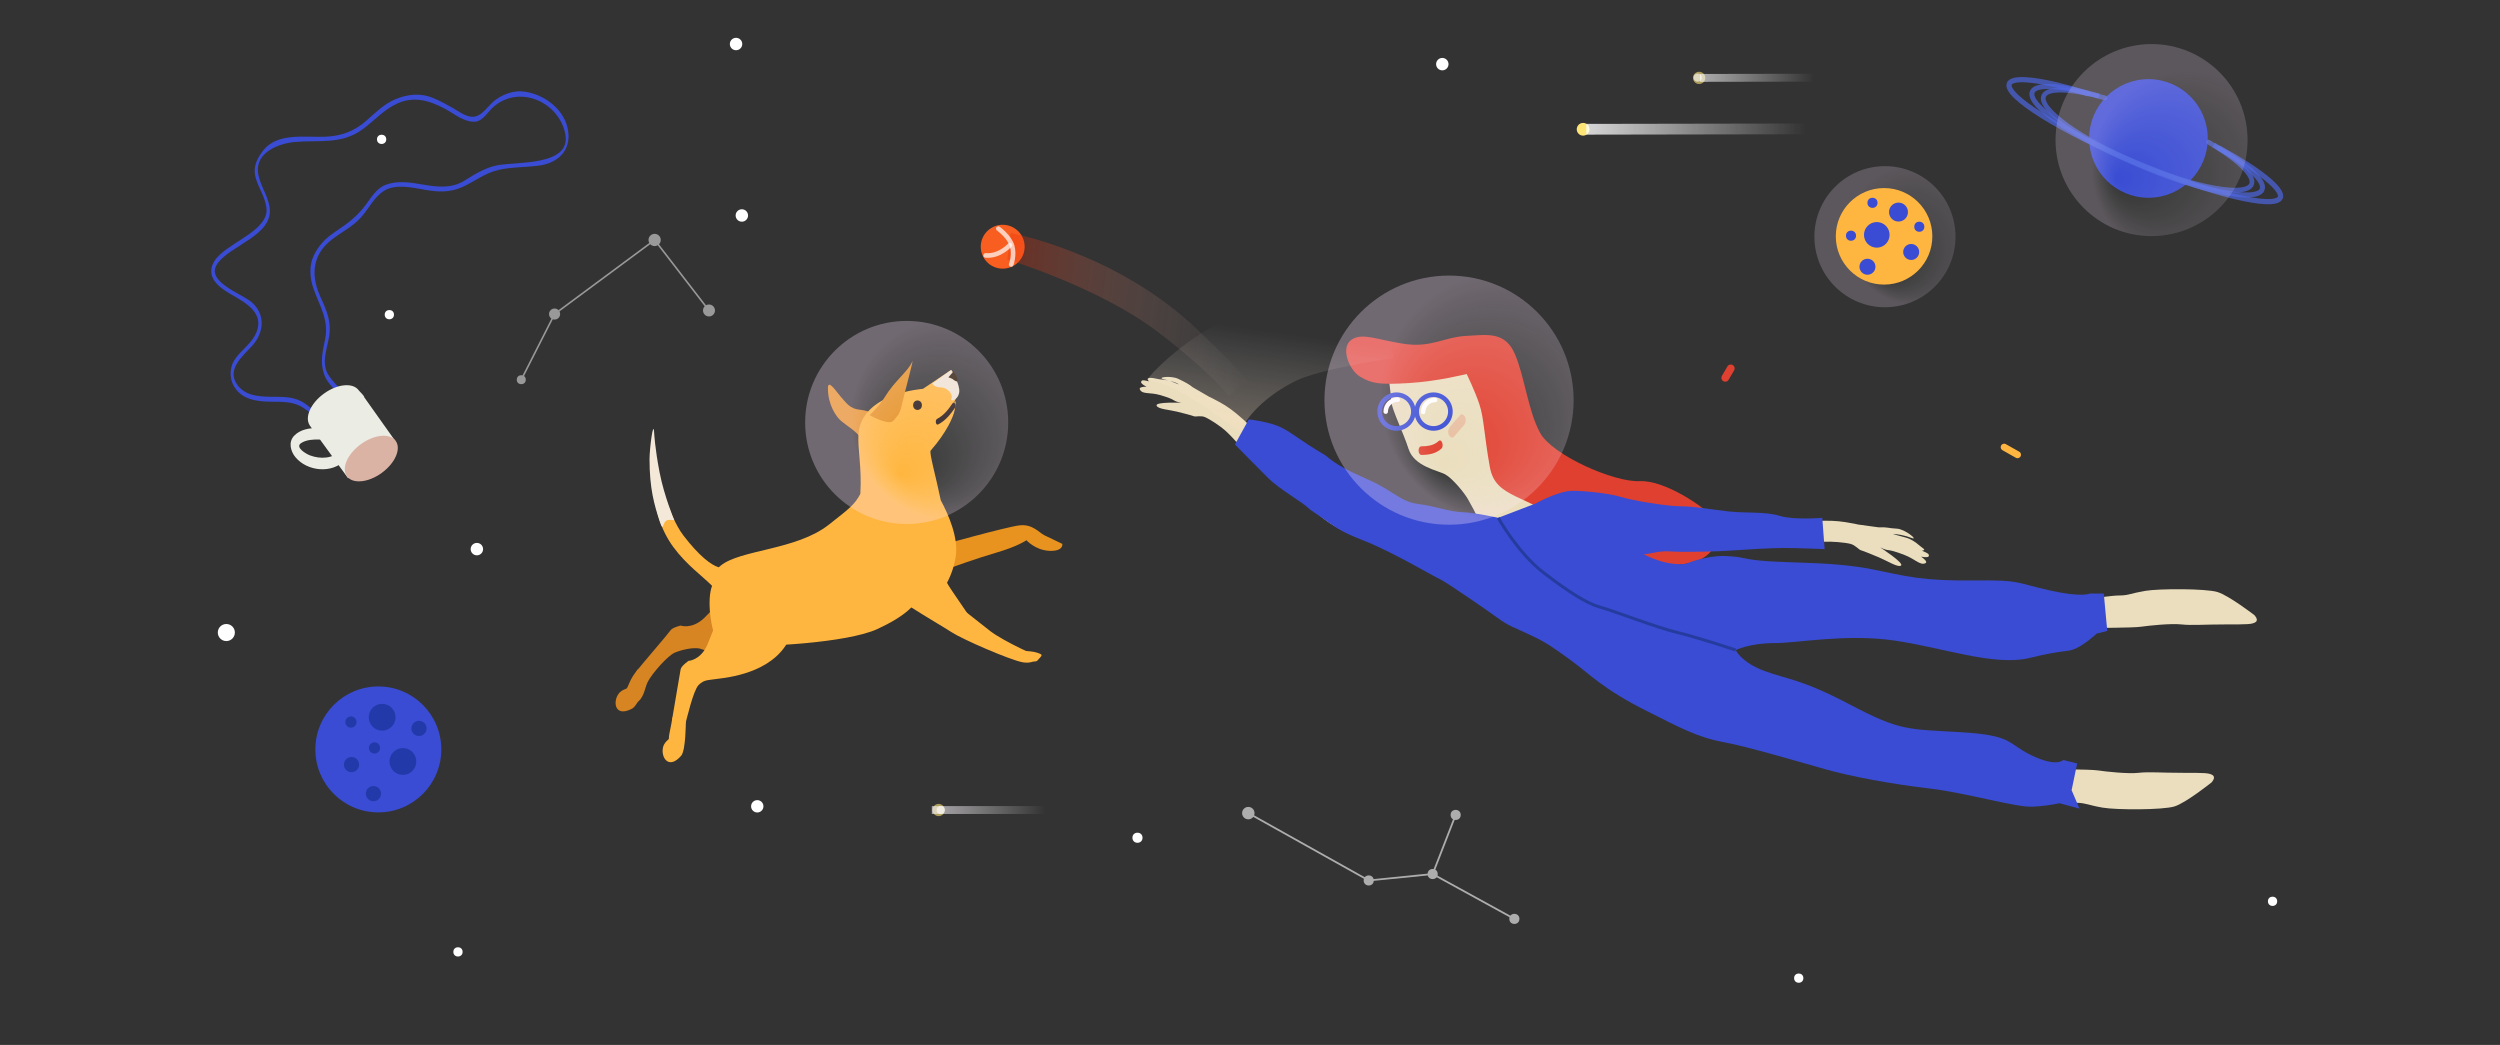 <?xml version="1.0" encoding="utf-8"?>
<!-- Generator: Adobe Illustrator 16.0.0, SVG Export Plug-In . SVG Version: 6.00 Build 0)  -->
<!DOCTYPE svg PUBLIC "-//W3C//DTD SVG 1.1//EN" "http://www.w3.org/Graphics/SVG/1.1/DTD/svg11.dtd">
<svg version="1.1" id="Layer_1" xmlns="http://www.w3.org/2000/svg" xmlns:xlink="http://www.w3.org/1999/xlink" x="0px" y="0px"
	 width="1079px" height="451px" viewBox="123.5 0 1079 451" enable-background="new 123.5 0 1079 451" xml:space="preserve">
<rect x="123.5" y="0" width="1079" height="451" fill="#333333" stroke="none"/>
<circle fill="#394CD3" cx="286.788" cy="323.448" r="27.179"/>
<circle fill="#2239AA" cx="288.428" cy="309.565" r="5.783"/>
<circle fill="#2239AA" cx="297.39" cy="328.651" r="5.783"/>
<circle fill="#2239AA" cx="275.223" cy="330.001" r="3.277"/>
<circle fill="#2239AA" cx="304.33" cy="314.385" r="3.277"/>
<circle fill="#2239AA" cx="285.125" cy="322.816" r="2.417"/>
<circle fill="#2239AA" cx="274.976" cy="311.637" r="2.417"/>
<circle fill="#2239AA" cx="284.668" cy="342.53" r="3.277"/>
<circle fill="#FFE576" cx="806.771" cy="55.797" r="2.75"/>
<linearGradient id="SVGID_1_" gradientUnits="userSpaceOnUse" x1="-461.862" y1="602.695" x2="-556.395" y2="602.695" gradientTransform="matrix(1 -0.002 0.002 1 1363.455 -547.902)">
	<stop  offset="0" style="stop-color:#FFFFFF;stop-opacity:0"/>
	<stop  offset="1" style="stop-color:#FFFFFF"/>
</linearGradient>
<polygon opacity="0.8" fill="url(#SVGID_1_)" enable-background="new    " points="808.141,53.474 902.674,53.301 902.681,57.94 
	808.15,58.115 "/>
<g>
	<g>
		<path fill="#394CD3" d="M275.532,174.094c-2.778-4.397-6.991-7.484-9.949-11.726c-4.258-6.104-0.066-13.04,0.229-19.509
			c0.265-5.724-2.01-10.203-4.269-15.321c-4.006-9.095-3.019-17.749,5.036-24.033c4.297-3.354,9.182-5.653,12.839-9.794
			c3.374-3.816,5.593-8.819,10.095-11.496c4.979-2.958,12.168-1.196,17.479-0.28c5.67,0.979,10.686,1.2,16.021-1.2
			c5.467-2.462,9.67-6.023,15.678-7.405c5.723-1.314,11.688-1.079,17.479-1.859c7.938-1.071,13.604-6.279,12.602-14.504
			c-1.158-9.514-10.146-16.229-19.086-17.448c-4.396-0.603-9.063,1.117-12.545,3.741c-3.002,2.264-5.76,7.323-9.875,7.153
			c-2.975-0.123-6.059-2.521-8.527-3.916c-2.694-1.521-5.395-2.989-8.252-4.188c-5.445-2.286-10.909-1.7-16.265,0.479
			c-4.89,1.989-8.769,5.961-12.683,9.354c-5.307,4.602-10.789,6.597-17.754,6.874c-8.521,0.341-20.495-1.894-26.619,5.837
			c-2.424,3.063-4.396,6.825-3.559,10.862c1.073,5.166,4.813,9.635,4.939,15.004c0.152,6.488-9.448,11.491-13.961,14.577
			c-3.854,2.637-9.402,5.975-9.896,11.145c-0.571,6.052,7.082,9.734,11.313,12.221c6.308,3.7,11.846,8.436,7.396,16.352
			c-2.23,3.969-6.343,6.592-8.784,10.453c-2.034,3.216-2.093,7.725-0.261,11.038c2.404,4.354,6.37,5.938,11.128,6.575
			c6.349,0.851,13.05-0.781,18.729,2.813c4.66,2.944,8.895,8.182,14.783,5.111c0.795-0.415,0.472-2.499-0.42-2.035
			c-5.955,3.104-10.229-3.16-14.993-5.734c-4.146-2.235-8.933-1.896-13.52-1.991c-5.271-0.108-10.914-0.566-14.199-5.237
			c-4.732-6.727,2.537-12.368,6.544-16.84c5.075-5.671,5.704-13.313-0.087-18.569c-4.157-3.771-20.235-8.919-15.108-16.618
			c5.478-8.227,24.817-12.369,22.606-24.883c-0.918-5.194-4.429-9.607-4.977-14.834c-0.908-8.678,9.272-12.405,15.938-12.981
			c10.661-0.921,20.146,1.238,29.354-5.568c4.939-3.654,8.851-8.194,14.498-10.884c7.355-3.502,14.155-1.471,20.918,2.133
			c3.967,2.11,8.504,6.059,13.297,5.526c2.979-0.328,5.215-4.099,7.193-5.945c10.978-10.256,28.422-2.942,31.396,11.021
			c3.086,14.484-21.832,12.043-29.924,13.903c-4.98,1.146-9.188,3.781-13.473,6.452c-5.833,3.642-12.113,2.76-18.496,1.658
			c-5.131-0.885-10.525-1.688-15.525,0.16c-3.746,1.388-6.146,5.181-8.357,8.265c-3.77,5.249-8.116,8.454-13.44,12.007
			c-4.269,2.848-7.214,5.866-9.39,10.494c-1.961,4.171-1.604,9.41-0.166,13.664c2.578,7.606,6.91,13.771,5.17,22.146
			c-1.079,5.203-2.28,10.035-0.448,15.223c1.979,5.604,8.091,9.167,11.193,14.083C275.268,176.698,276,174.835,275.532,174.094
			L275.532,174.094z"/>
	</g>
</g>
<circle opacity="0.6" fill="#FFE576" enable-background="new    " cx="856.844" cy="33.623" r="2.65"/>
<linearGradient id="SVGID_2_" gradientUnits="userSpaceOnUse" x1="-458.238" y1="580.611" x2="-507.21" y2="580.611" gradientTransform="matrix(1 -0.002 0.002 1 1363.455 -547.902)">
	<stop  offset="0" style="stop-color:#FFFFFF;stop-opacity:0"/>
	<stop  offset="1" style="stop-color:#FFFFFF"/>
</linearGradient>
<polygon opacity="0.6" fill="url(#SVGID_2_)" enable-background="new    " points="857.219,31.918 906.191,31.827 906.197,35.236 
	857.225,35.326 "/>
<circle opacity="0.6" fill="#FFFFFF" enable-background="new    " cx="856.211" cy="33.498" r="1.767"/>
<circle opacity="0.6" fill="#FFE576" enable-background="new    " cx="528.618" cy="349.609" r="2.649"/>
<linearGradient id="SVGID_3_" gradientUnits="userSpaceOnUse" x1="-788.352" y1="882.609" x2="-837.323" y2="882.609" gradientTransform="matrix(1 0 0 1 1363 -533)">
	<stop  offset="0" style="stop-color:#FFFFFF;stop-opacity:0"/>
	<stop  offset="1" style="stop-color:#FFF9FF"/>
</linearGradient>
<rect x="525.677" y="347.906" opacity="0.6" fill="url(#SVGID_3_)" enable-background="new    " width="48.971" height="3.406"/>
<circle opacity="0.6" fill="#FFFFFF" enable-background="new    " cx="529.5" cy="349.609" r="1.767"/>
<rect x="233.076" y="-269.219" display="none" fill="none" stroke="#394CD3" stroke-width="2" stroke-miterlimit="10" width="407.997" height="239.729"/>
<path fill="#E59123" d="M500.5,178.664c0,0-1.755-1.37-5.964-1.827s-5.536-2.67-8.065-5.479c-1.834-2.036-5.637-8.071-5.637-3.855
	c0,7.333,3.563,12.342,5.666,14.167c2.104,1.827,7.1,4.762,8.5,7.5c1.402,2.74,3.396,0,3.396,0L500.5,178.664z"/>
<path fill="#E8921F" d="M527.815,235.795c0,0,30.006-8.396,35.692-9.052c5.686-0.656,8.479,3.146,10.67,4.238
	c2.187,1.097,7.83,3.762,7.83,3.762s0.624,3.219-5.5,3c-6.124-0.222-9.984-4.572-9.984-4.572s-3.717,2.624-12.684,5.248
	c-8.97,2.625-19.245,6.344-19.245,6.344l-17.936-7.653L527.815,235.795z"/>
<path fill="#D68522" d="M427.375,266.78c-5.276,4.977-10.086,3.213-10.086,3.213s-3.594,0.794-4.438,2.116
	c-0.852,1.325-12.254,14.508-14.85,17.81c-2.75,3.5-2.94,5.579-4.5,8.25c-1.75,3-1.5,8.5,4.5,5.25c3.504-1.896,3.75-6.5,5-9
	c1.931-3.856,8.742-11.487,11.75-12.75c3.01-1.264,8.066-2.367,10.75-1.75c2.684,0.62,19.854,8.729,32.798,0.201
	c12.942-8.523-10.073-33.51-11.17-33.001C446.031,247.625,427.375,266.78,427.375,266.78z"/>
<path fill="#FFB640" d="M530,236.667c0,0-4.5,5.5,4.5,18.5s11,16.5,9.5,16s-30-10.5-32-10.5s-2-24-2-24H530z"/>
<path fill="#FFB640" d="M551.019,272.472l-21.296-16.758c3.271-4.799,5.415-9.938,6.276-15.549
	c1.229-7.989-3.021-17.864-6.479-24.294c-1.782-8.944-5.066-20.562-4.354-21.373c7-7.999,9.807-14.691,10.331-17.333
	c0.5-2.5,0.5-4,0.5-4l-0.821,0.771c0.702-1.268,1.211-2.688,1.321-4.271c0.5-7-2.5-10-2.5-10l-12.166,8.167
	c0,0-26.834,1.833-27.834,19.833c-0.355,6.447,1.5,13.833,0.835,25.5c-2.53,4.722-4.794,6.359-13.669,13.333
	c-14,11-38.166,10.667-46.666,17.667c-0.268,0.221-0.521,0.447-0.767,0.688c-3.375-0.965-8.566-5.021-15.233-13.688
	c-1.718-2.23-3.293-5.121-4.714-8.31c-5.594-12.538-8.786-29.69-8.786-29.69s1.167,11.833,1.167,19.333s2.5,16.167,8,23.667
	s12.333,12.333,16.667,16.667c-2.317,6.104-0.654,19.054,2.666,25.333c-0.188,0.243,4.965,0.081,7.667,0.334
	c10.667,1,47.999-1.001,60.999-7.001c5.416-2.5,11.092-5.67,14.668-9.333c6.271,4.013,14.832,9.014,17.332,10.667
	c4.659,3.087,25.346,12.048,30.668,13c5.322,0.949,7-2.334,7-2.334S557.483,277.29,551.019,272.472z"/>
<g display="none">
	<g display="inline">
		<g>
			<g>
				<g>
					<defs>
						<path id="SVGID_4_" d="M456.019,296.805l-21.296-16.758c3.271-4.799,5.415-9.938,6.276-15.549
							c1.229-7.989-3.021-17.864-6.479-24.294c-1.781-8.944-3.389-17.136-3.521-18.206c-0.5-4,8.973-17.858,9.5-20.5
							c0.5-2.5,0.5-4,0.5-4l-0.823,0.771c0.702-1.268,1.211-2.688,1.323-4.271c0.5-7-2.5-10-2.5-10l-12.168,8.167
							c0,0-26.833,1.833-27.833,19.833c-0.356,6.447,1.232,16.372,3.053,25.438c-2.531,4.72-5.18,12.09-14.053,19.063
							c-14,11-40,5-48.5,12c-0.268,0.221-0.521,0.447-0.767,0.688c-3.375-0.965-7.354-3.169-11.233-8.188
							c-8.5-11-17.5-43.5-17.5-43.5s-7.5,6-7.5,13.5s0,18,5.5,25.5s13.5,13,16,14.5c1.852,1.107,8.349,2.49,11.604,3.139
							c-2.318,6.104-1.363,14.354,1.958,20.635c-0.188,0.243-0.368,0.488-0.563,0.729c-6.5,8-14.5,13.5-15,17s-5.5,12.5-11,20
							s1.5,17,2,15.5s6-13,11.5-21.5s13.5-10.5,15-10.5s10,0.5,17-3.5c0,0,7.974-3.601,9.291-5.349
							c18.497,0.811,41.261-3.466,50.377-9.651c4.938-3.352,6.089-2.67,9.666-6.333c6.271,4.013,10.834,4.347,13.334,6
							c4.658,3.087,24.588,14.687,29.908,15.639c5.324,0.949,7.373-2.627,7.373-2.627S462.483,301.621,456.019,296.805z"/>
					</defs>
					<clipPath id="SVGID_5_">
						<use xlink:href="#SVGID_4_"  overflow="visible"/>
					</clipPath>
					<g clip-path="url(#SVGID_5_)">
						<path fill="#EBEDE4" d="M437.166,177.167c-6.668,2.667-19.334,6-22,8c-2.668,2-7.334,6-9.334,8s-4,5.333-4,5.333
							s6-4.667,8-1.333s10-8.667,14-6.667s11.334,29.333,13.334,30.667s0.666,8.001,4.666,0.667s14.668-8.667,8-20.667
							C443.166,189.167,437.166,177.167,437.166,177.167z"/>
						<path fill="#EBEDE4" d="M461.832,258.5c0,9.571-2.796,18.667-12,18.667c-9.203,0-18.668-11.096-18.668-20.667
							c0-9.57-6.867-38.5,2.334-38.5C442.702,218,461.832,248.928,461.832,258.5z"/>
						<path fill="#EBEDE4" d="M397,245c-3.832,3.333-0.334,12.167-5,17.5c-4.668,5.333-11.502,10-22.834,10
							c-11.334,0-13.334,2-19.334-1.333S340.5,266.5,338.5,264.5s10-8.666,12-8.666S397,245,397,245z"/>
						<path fill="#EBEDE4" d="M473.5,301c-7,5-13.5,5.5-12.5,10.5s3.5,8.5,7.5,7.5s4.5-2,6-4.5s3.5-7.5,3.5-7.5L473.5,301z"/>
						<path fill="#EBEDE4" d="M426.5,294c-1.5-0.5-6.5-2-11.5-1s-5,4-14,4.5s-12-7-18-8s-11.5,3-15,9.5
							c-1.44,2.68-1.42,2.809-2.209,8.151C365,312.496,377.5,321,387.5,317.5S426.5,294,426.5,294z"/>
						<path fill="#894E40" d="M317.5,269.5c-5-8-6-9-5.5-17s4-6,5.5-13.5s2-8,2-12.5s-8-17-9.5-16s-18.5,2-15.5,17.5
							s5,27.5,10.5,33.5S317.5,269.5,317.5,269.5z"/>
					</g>
				</g>
			</g>
		</g>
	</g>
</g>
<path fill="#E59123" d="M498.832,179.167c0,0,3.935-3.513,6.668-8c4.091-6.712,10-11,11.666-15c1.111-2.668-3.332,13.667-4.166,17.5
	c-1.212,5.569-1.879,5.334-3.834,7.833C507.213,184,498.832,179.167,498.832,179.167z"/>
<ellipse fill="#2D1F1E" stroke="#2D1F1E" stroke-width="0.688" stroke-miterlimit="10" cx="519.5" cy="174.886" rx="1.549" ry="1.719"/>
<g>
	<g>
		<path fill="#2D1F1E" d="M528.412,183.19c3.188-1.664,5.379-4.395,7.354-7.328c0.582-0.864-0.354-2.979-1.194-1.726
			c-1.788,2.66-3.754,5.16-6.646,6.672C526.99,181.295,527.37,183.734,528.412,183.19L528.412,183.19z"/>
	</g>
</g>
<path fill="#F95E21" d="M565.657,107.664c-0.652,5.188-5.39,8.867-10.578,8.211c-5.185-0.651-8.865-5.39-8.208-10.576
	c0.323-2.564,1.644-4.758,3.524-6.246c1.922-1.52,4.429-2.295,7.053-1.965C562.635,97.74,566.313,102.476,565.657,107.664z"/>
<linearGradient id="SVGID_6_" gradientUnits="userSpaceOnUse" x1="-886.7" y1="508.966" x2="-776.029" y2="508.966" gradientTransform="matrix(0.992 0.125 -0.125 0.992 1499.345 -264.946)">
	<stop  offset="0.016" style="stop-color:#E92700"/>
	<stop  offset="1" style="stop-color:#FFFFFF;stop-opacity:0"/>
</linearGradient>
<path opacity="0.3" fill="url(#SVGID_6_)" enable-background="new    " d="M559.68,100.557c0,0,45.824,8.289,80.896,41.932
	c32.293,30.98,20.189,22.595,20.189,22.595l-6.978,5.707c0,0-7.282-9.75-30.453-27.445c-25.286-19.312-65.091-31.379-65.091-31.379
	L559.68,100.557z"/>
<path fill="#E0402F" d="M307,45.5"/>
<g>
	<path fill="#EBEDE4" d="M278.314,168.454c-2.486-3.428-9.216-2.783-15.022,1.438c-5.652,4.106-8.341,10.082-6.187,13.56
		l-0.021,0.017l16.65,22.926l20.479-15.905l-13.462-18.961C280.65,170.66,278.811,169.135,278.314,168.454z"/>
	
		<ellipse transform="matrix(0.809 -0.588 0.588 0.809 -62.203 204.541)" fill="#DBB3A5" cx="283.71" cy="198.009" rx="13" ry="7.668"/>
	<g>
		<g>
			<path fill="#EBEDE4" d="M261.197,184.75c-3.756-0.127-8.09,0.479-10.785,3.36c-2.533,2.708-1.52,6.661,0.604,9.218
				c5.127,6.182,15.885,7.225,21.48,1.184c1.365-1.476,0.035-6.168-1.748-4.242c-3.457,3.729-8.937,3.989-13.47,2.269
				c-1.716-0.651-6.591-3.521-3.805-5.313c2.263-1.453,5.247-1.602,7.847-1.515C263.503,189.784,263.429,184.826,261.197,184.75
				L261.197,184.75z"/>
		</g>
	</g>
</g>
<circle fill="#394CD3" cx="1050.772" cy="59.755" r="25.598"/>
<path opacity="0.7" fill="none" stroke="#4D66E2" stroke-width="2.038" stroke-linecap="round" stroke-linejoin="round" stroke-miterlimit="10" enable-background="new    " d="
	M1076.73,61.358c12.561,7.414,20.113,14.473,18.528,18.198c-2.375,5.586-24.38,1.572-49.146-8.96
	c-24.769-10.534-42.92-23.604-40.545-29.188c1.603-3.767,12.121-3.172,26.396,0.845"/>
<path opacity="0.7" fill="none" stroke="#4D66E2" stroke-width="2.146" stroke-miterlimit="10" enable-background="new    " d="
	M1078.945,62.599c13.965,8.021,22.463,15.484,20.873,19.225c-2.381,5.604-26.52,0.698-53.905-10.948
	c-27.392-11.648-47.661-25.636-45.277-31.235c1.604-3.775,13.095-2.78,28.805,1.841"/>
<path opacity="0.7" fill="none" stroke="#4D66E2" stroke-width="2.246" stroke-linecap="round" stroke-linejoin="round" stroke-miterlimit="10" enable-background="new    " d="
	M1081.356,63.995c16.659,8.935,27.781,17.782,26.318,21.271c-2.196,5.229-30.159-1.541-62.45-15.106
	c-32.297-13.571-56.694-28.81-54.5-34.034c1.479-3.521,15.516-1.526,33.849,4.261"/>
<circle fill="#2239AA" cx="299.059" cy="329.524" r="1.376"/>
<path fill="#EFE4D3" d="M525.832,165.5l8.168-5.833c0,0,4,6.167,3.5,9.667s-4.287,4.409-3.334,2.5c0.668-1.333-1.332-4.667-5-4.667
	C526.81,167.167,525.832,165.5,525.832,165.5z"/>
<path fill="#30200A" d="M532.832,162.833l2.168-2.5c0,0,1.832,2.5,1.832,3.833S534.5,163.5,534.5,163.5L532.832,162.833z"/>
<path fill="#FFB640" d="M561.668,281c0,0,6.332-0.333,9.332,0.667s2.334,0.999,0.334,3.333S561.668,281,561.668,281z"/>
<path fill="#F4E9D9" d="M405.833,186.833c-0.333-6.333-2,6.986-2,11.334c0,12.667,2.054,19.722,4.333,26.666
	c1.833,5.584,1.083,0.334,3.333-0.333c1.013-0.3,3,0,3,0s-4.333-10.334-6.333-20.667S405.833,186.833,405.833,186.833z"/>
<path fill="#FFB640" d="M428.745,278.403c-2.97,6.618-8.084,6.834-8.084,6.834s-3.136,2.133-3.411,3.682
	c-0.275,1.551-3,17.75-4,23.5c-0.721,4.139-1.871,7.02-0.25,9c1.621,1.979,3.231,1.699,3.75-2.25c0.519-3.948,0.771-1.389,2.75-7.5
	c0.354-1.092,3.206-13.685,5.5-16c2.294-2.316,4.036-2.045,6.75-2.5c2.714-0.456,21.981-1.465,30.668-14.302
	c8.687-12.84-22.151-27.085-22.972-26.196C438.631,253.558,428.745,278.403,428.745,278.403z"/>
<path opacity="0.7" fill="none" stroke="#FFFFFF" stroke-width="2" stroke-linecap="round" stroke-linejoin="round" stroke-miterlimit="10" enable-background="new    " d="
	M554.38,98.676c0,0,4.722,3.364,5.927,7.394s-0.382,8.075-0.382,8.075"/>
<path fill="#FFB640" d="M419.5,311.665c0,0,0.002,12.197-2,14.5c-5,5.75-8.25,1.5-8-2.5s3.5-4.5,3.75-6.25s0.25-7,0.5-7.75
	S419.5,311.665,419.5,311.665z"/>
<path fill="#D68522" d="M403.32,292.874c0,0-4.227,11.439-6.902,12.904c-6.686,3.66-8.258-1.453-6.639-5.117
	c1.622-3.665,4.845-3.009,5.687-4.563c0.844-1.557,2.662-6.479,3.156-7.098C399.115,288.388,403.32,292.874,403.32,292.874z"/>
<path opacity="0.7" fill="none" stroke="#FFFFFF" stroke-width="2" stroke-linecap="round" stroke-linejoin="round" stroke-miterlimit="10" enable-background="new    " d="
	M559.351,105.776c0,0-4.303,4.959-10.435,4.473"/>
<circle fill="#FFFFFF" cx="450.334" cy="348.001" r="2.667"/>
<circle fill="#FFFFFF" cx="288.207" cy="60.139" r="2"/>
<circle fill="#FFFFFF" cx="291.541" cy="135.806" r="2"/>
<circle fill="#FFFFFF" cx="321.167" cy="410.831" r="2"/>
<circle fill="#FFFFFF" cx="899.834" cy="422.164" r="2"/>
<circle fill="#FFFFFF" cx="1104.334" cy="389.001" r="2"/>
<radialGradient id="SVGID_7_" cx="402.954" cy="1668.338" r="43.821" fx="413.661" fy="1699.459" gradientTransform="matrix(0.471 0.882 -0.882 0.471 1816.194 -960.189)" gradientUnits="userSpaceOnUse">
	<stop  offset="0" style="stop-color:#FFFFFF;stop-opacity:0"/>
	<stop  offset="1" style="stop-color:#FFE5FF"/>
</radialGradient>
<circle opacity="0.3" fill="url(#SVGID_7_)" enable-background="new    " cx="514.823" cy="182.332" r="43.822"/>
<radialGradient id="SVGID_8_" cx="1099.944" cy="1021.767" r="41.439" fx="1110.069" fy="1051.196" gradientTransform="matrix(-0.168 0.986 -0.986 -0.168 2259.828 -840.61)" gradientUnits="userSpaceOnUse">
	<stop  offset="0" style="stop-color:#FFFFFF;stop-opacity:0"/>
	<stop  offset="1" style="stop-color:#FFE5FF"/>
</radialGradient>
<circle opacity="0.2" fill="url(#SVGID_8_)" enable-background="new    " cx="1052.109" cy="60.459" r="41.44"/>
<radialGradient id="SVGID_9_" cx="528.59" cy="1263.668" r="30.453" fx="536.03" fy="1285.296" gradientTransform="matrix(0.471 0.882 -0.882 0.471 1816.194 -960.189)" gradientUnits="userSpaceOnUse">
	<stop  offset="0" style="stop-color:#FFFFFF;stop-opacity:0"/>
	<stop  offset="1" style="stop-color:#FFE5FF"/>
</radialGradient>
<circle opacity="0.2" fill="url(#SVGID_9_)" enable-background="new    " cx="937.044" cy="102.162" r="30.454"/>
<circle fill="#FFFFFF" cx="443.682" cy="93" r="2.681"/>
<circle fill="#FFFFFF" cx="746" cy="27.681" r="2.681"/>
<circle fill="#FFFFFF" cx="441.181" cy="19" r="2.681"/>
<circle fill="#FFFFFF" cx="221.185" cy="273.001" r="3.686"/>
<circle fill="#FFFFFF" cx="329.32" cy="237" r="2.681"/>
<circle fill="#FFFFFF" cx="614.436" cy="361.573" r="2.179"/>
<g opacity="0.6">
	<circle fill="#FFFFFF" cx="662.273" cy="350.944" r="2.683"/>
	<circle fill="#FFFFFF" cx="714.24" cy="380.005" r="2.179"/>
	<circle fill="#FFFFFF" cx="741.836" cy="377.23" r="2.18"/>
	<circle fill="#FFFFFF" cx="777.104" cy="396.591" r="2.18"/>
	<circle fill="#FFFFFF" cx="751.765" cy="351.721" r="2.18"/>
	<polyline fill="none" stroke="#FFFFFF" stroke-width="0.772" stroke-miterlimit="10" points="662.273,350.943 714.24,380.005 
		741.836,377.23 777.102,396.593 	"/>
	
		<line fill="none" stroke="#FFFFFF" stroke-width="0.772" stroke-miterlimit="10" x1="741.836" y1="377.23" x2="751.767" y2="351.721"/>
</g>
<line fill="none" stroke="#FFB640" stroke-width="3" stroke-linecap="round" stroke-linejoin="round" stroke-miterlimit="10" x1="994.258" y1="196.254" x2="988.5" y2="193"/>
<line fill="none" stroke="#E0402F" stroke-width="3.349" stroke-linecap="round" stroke-linejoin="round" stroke-miterlimit="10" x1="870.5" y1="159" x2="868.119" y2="163.072"/>
<g>
	<circle fill="#FFB640" cx="936.667" cy="102" r="20.833"/>
	<circle fill="#394CD3" cx="942.887" cy="91.53" r="4.092"/>
	<circle fill="#394CD3" cx="933.519" cy="101.365" r="5.527"/>
	<circle fill="#394CD3" cx="929.495" cy="115.127" r="3.455"/>
	<circle fill="#394CD3" cx="931.664" cy="87.537" r="2.179"/>
	<circle fill="#394CD3" cx="922.39" cy="101.729" r="2.179"/>
	<circle fill="#394CD3" cx="951.872" cy="97.858" r="2.18"/>
	<circle fill="#394CD3" cx="948.367" cy="108.752" r="3.454"/>
</g>
<g id="girl">
	<path fill="#EADEBE" d="M738.125,229.876c-4.507-0.375-19.899-2.253-28.539-7.135c-8.638-4.884-15.396-8.639-32.293-25.159
		c-16.896-16.521-20.651-20.276-27.411-24.031c-1.076-0.6-2.185-1.178-3.295-1.729c-0.398-0.196-0.777-0.374-1.146-0.533
		c-3.588-2.091-7.106-4.119-7.106-4.119c-1.666-1.333-3.166-2.167-6.331-3.667s-9.5-0.667-6.334,0.167c2.685,0.706,5,1.166,6.334,2
		s-2.669-1-3.669-1.333s-4.331-0.5-6.331-1c-1.907-0.479-4.263-0.344-2.598,1.262c-0.135-0.031-0.28-0.063-0.402-0.096
		c-2-0.5-2.771-0.581-3,0.333c-0.151,0.605,1.013,1.388,2.319,2.058c-1.776,0.007-3.363,0.271-2.819,1.275
		c1.166,2.167,4.163,1,8.846,2.378c7.582,2.232,4.522,2.396,8.986,3.289c0,0-11.041-0.472-10.666,1.167
		c0.358,1.576,5.5,1.833,8.834,2.667c2.356,0.59,6.062,1.521,7.331,2c0.823,0.311,2.882-0.408,4.669,0.333
		c2.077,0.865,6.658,3.869,8.831,5.833c3.5,3.167,7.395,7.907,9.834,10.5c6.011,6.385,19.068,15.901,30.334,25.667
		c11.268,9.766,26.985,13.372,37.5,16c15.017,3.754,17.955,9.57,23.521,9.898c6.384,0.375,10.516-16.896,10.516-16.896
		C756.151,231.754,742.635,230.252,738.125,229.876z"/>
	<path fill="#EADEBE" d="M881.369,227.359c24.895-2.614,30.475-3.265,38.776-1.98c1.323,0.205,2.66,0.439,3.989,0.707
		c0.477,0.098,0.922,0.193,1.35,0.303c4.464,0.602,8.833,1.209,8.833,1.209c3.771-0.189,4.025,0.397,7.851,0.571
		c3.666,0.167,9.688,5.354,6.332,4c-2.845-1.147-5.873-1.547-7.563-1.727c-1.692-0.178,3.946,1.255,5.063,1.56
		c2.304,0.622,4.5,2.167,5.357,2.971c1.591,1.483,4.064,2.458,1.628,2.694c0.142,0.063,0.291,0.131,0.422,0.188
		c2.105,0.877,2.854,1.31,2.53,2.2c-0.213,0.594-1.72,0.479-3.296,0.185c1.606,1.149,2.896,2.387,1.823,2.856
		c-2.313,1.019-4.359-1.862-9.403-3.747c-8.175-3.055-5.495-0.954-10.062-3.099c0,0,10.295,6.717,9.01,7.813
		c-1.239,1.054-6.057-2.041-9.563-3.505c-2.479-1.037-6.381-2.655-7.812-3.084c-0.932-0.277-2.378-2.187-4.434-2.729
		c-2.388-0.633-8.281-1.127-11.391-0.92c-5.007,0.332-11.279,1.698-14.996,2.243C886.68,237.413,856.481,229.976,881.369,227.359z"
		/>
	<path fill="#EADEBE" d="M1029,258c0,0,6-1,9.5-1s5-1,11-2s26-1,31,0.5s16,10,16,10s2,2,0.5,3s-3.5,1-13,1s-14.5,0.5-19,0
		s-14,0.5-17.5,1s-20,0.5-20,0.5"/>
	<path fill="#EADEBE" d="M1010.5,345.472c0,0,6,1.036,9.5,1.036s5,1.035,11,2.069c6,1.036,26,1.036,31-0.519
		c5-1.557,16-10.363,16-10.363s2-2.071,0.5-3.106c-1.5-1.034-3.5-1.034-13-1.034s-14.5-0.521-19,0c-4.5,0.518-14-0.521-17.5-1.036
		c-3.5-0.521-20-0.521-20-0.521"/>
	<path fill="#EADEBE" d="M722.362,159.033c0,0,1.45,11.121,1.692,14.508s4.986,12.798,7.404,20.294
		c2.42,7.496,12.63,9.198,15.771,10.892c3.144,1.692,8.688,8.362,10.139,11.268c1.451,2.9,4.509,7.047,4.509,11.644
		c0,4.594,37.293-8.634,32.123-8.634c-9.391,0-23.277-25.392-24.486-35.063s-4.354-27.807-10.155-28.53
		C753.555,154.682,722.362,159.033,722.362,159.033z"/>
	<circle fill="none" stroke="#394CD3" stroke-width="2" stroke-miterlimit="10" cx="726.245" cy="177.635" r="7.27"/>
	<circle fill="none" stroke="#394CD3" stroke-width="2" stroke-miterlimit="10" cx="742.22" cy="177.635" r="7.27"/>
	<path fill="none" stroke="#FFFFFF" stroke-width="1.934" stroke-linecap="round" stroke-miterlimit="10" d="M721.575,177.674
		c0-2.869,2.327-5.196,5.198-5.196"/>
	<path fill="none" stroke="#FFFFFF" stroke-width="1.934" stroke-linecap="round" stroke-miterlimit="10" d="M737.709,177.823
		c0-2.869,2.325-5.196,5.197-5.196"/>
	<path fill="#E0402F" d="M756.509,161.412c0,0-12.447,3.172-24.949,3.923c-12.503,0.75-15.97,0.282-20.971-2.719
		c-5.003-3.003-8.596-12.707-3.846-15.958c4.751-3.25,11.005,0,22.757,1.75c11.754,1.75,17.248-2.909,26.5-3.409
		c9.254-0.5,17.011-2.095,21.263,7.66c4.251,9.752,5.751,24.755,11.002,34.256c5.251,9.502,31.649,21.249,42.901,20.751
		c11.254-0.502,28.082,11.583,30.834,14.833c2.75,3.252,7.006,18.5-12,21c-19.007,2.5-26.479,0.682-47.232-15.072
		C782.012,212.672,769,215.504,766.5,201.5c-2.502-14.002-2.5-20.999-4.5-27S756.509,161.412,756.509,161.412z"/>
	<path fill="#394CD3" d="M656.5,191.833c0,0,8.366,8.536,14,14.167c5.636,5.634,14.744,10.245,18.5,14c12,8,11.108,8.618,23.5,13.5
		c12.396,4.882,29.869,15.373,32.5,16.499c2.631,1.127,21.445,14.186,24.832,16.667c5,3.667,6.864,3.953,14,7.333
		c7.138,3.38,9.405,4.992,17.668,11c8.264,6.008,13.666,12.333,33,22c13.225,6.609,21.593,11.297,33,13.332
		c9.332,1.666,33.316,8.688,43.832,11.691c10.518,3.004,28.539,6.384,44.688,8.261c16.146,1.878,37.551,8.264,44.688,7.888
		c7.136-0.375,11.642-1.502,11.642-1.502L1021,349l-3.396-7.965L1020,329.5l-6-1.5c0,0-2.778,3.272-13.67-1.981
		c-10.892-5.257-7.656-8.654-30.83-10.019c-22.668-1.335-25.873-0.498-47.275-11.765c-21.404-11.266-27.037-10.891-37.176-14.646
		c-10.144-3.757-12.396-9.015-12.396-9.015s6.009-3.006,16.523-3.006c10.514,0,30.792-4.131,51.816-1.127
		c21.029,3.006,43.188,11.268,58.581,7.513c15.396-3.756,15.587-2.293,19.587-3.959s9.328-6.558,9.328-6.558l4.506-1.126
		l-1.502-16.146h-6.008c0,0-3.38,1.877-18.023-1.502c-14.646-3.381-12.301-4.335-31.168-4.132
		c-23.95,0.26-30.041-1.879-45.063-4.883s-31.919-2.629-43.938-3.38c-12.018-0.751-10.16-1.898-18.801-2.274
		c-8.637-0.375-17.334,3.333-17.334,3.333s-6.855,1.383-16.999-3.499c-10.139-4.884-4.566-7.496-14.334-10.5
		c-9.764-3.007-17.021-3.204-19.649-6.584c-2.631-3.382-12.396-6.011-12.396-6.011l-17.646,6.762c0,0-9.852-2.284-16.143-2.501
		c-5.045-0.176-10.777-2.492-18.497-3.499c-7.666-1-10.276-5.516-21.5-10.5c-9-4-13.329-6.165-18.5-10.5c-11-6.5-14-9.5-19-12
		s-14-3.5-14-3.5L656.5,191.833z"/>
	<path fill="#394CD3" d="M786.882,217.007c0,0,9.274-5.173,15.284-5.173c6.011,0,16.117,1.164,21,2.667
		c4.885,1.502,19.666,4.011,25.677,4.011c6.008,0,13.894,1.502,21.024,2.254c7.139,0.751,15.771,0,21.78,1.877
		c6.008,1.878,18.353,0.858,18.353,0.858l1,13.5c0,0-11.865-0.5-17.5-0.5s-18.783,0.792-23.668,1.167
		c-4.883,0.376-19.604,0.742-25.332,0.333c-7-0.5-9.363,2.127-16.5,1c-7.137-1.126-20.093-5.848-23.848-5.848
		C800.398,233.154,786.882,217.007,786.882,217.007z"/>
	<g>
		<g>
			<path fill="#E0402F" d="M737.048,196.359c3.13-0.029,6.241-0.567,8.605-2.771c1.115-1.034,0.157-4.547-1.311-3.184
				c-2.024,1.884-4.734,2.204-7.395,2.231C735.302,192.656,735.385,196.377,737.048,196.359L737.048,196.359z"/>
		</g>
	</g>
	<g opacity="0.2">
		<g>
			<path fill="#E0402F" d="M751.041,188.455c1.392-1.717,2.941-3.286,4.332-5.001c0.779-0.962,0.981-2.24,0.502-3.407
				c-0.319-0.777-1.478-1.787-2.25-0.835c-1.391,1.716-2.941,3.286-4.332,5c-0.778,0.962-0.98,2.241-0.502,3.407
				C749.113,188.398,750.268,189.409,751.041,188.455L751.041,188.455z"/>
		</g>
	</g>
	
		<radialGradient id="SVGID_10_" cx="506.863" cy="1453.288" r="53.768" fx="520" fy="1491.474" gradientTransform="matrix(0.471 0.882 -0.882 0.471 1816.194 -960.189)" gradientUnits="userSpaceOnUse">
		<stop  offset="0" style="stop-color:#FFFFFF;stop-opacity:0"/>
		<stop  offset="1" style="stop-color:#FFE5FF"/>
	</radialGradient>
	<circle opacity="0.3" fill="url(#SVGID_10_)" enable-background="new    " cx="748.906" cy="172.703" r="53.769"/>
	<path fill="none" stroke="#263B9E" stroke-width="1.3" stroke-miterlimit="10" d="M770.139,223.501c0,0,8.36,14.999,19.36,23.499
		s19,13.5,24.5,15s25,9,33.5,11s25.151,7.579,25.151,7.579"/>
</g>
<g id="Layer_3" display="none">
	<g display="inline" opacity="0.3">
		
			<circle opacity="0.7" fill="none" stroke="#F4E9D9" stroke-width="2" stroke-linecap="round" stroke-linejoin="round" stroke-miterlimit="10" enable-background="new    " cx="705.764" cy="721.5" r="6.736"/>
		
			<circle opacity="0.7" fill="none" stroke="#F4E9D9" stroke-width="2" stroke-linecap="round" stroke-linejoin="round" stroke-miterlimit="10" enable-background="new    " cx="705.764" cy="721.5" r="30.135"/>
		
			<circle opacity="0.7" fill="none" stroke="#F4E9D9" stroke-width="2" stroke-linecap="round" stroke-linejoin="round" stroke-miterlimit="10" enable-background="new    " cx="705.764" cy="721.5" r="67.832"/>
		
			<path opacity="0.7" fill="none" stroke="#F4E9D9" stroke-width="2" stroke-linecap="round" stroke-linejoin="round" stroke-miterlimit="10" enable-background="new    " d="
			M820.096,721.5c0,63.146-51.188,114.332-114.332,114.332c-63.147,0-114.332-51.187-114.332-114.332
			c0-63.146,51.185-114.332,114.332-114.332C768.909,607.168,820.096,658.353,820.096,721.5z"/>
	</g>
	<g display="inline">
		<path fill="#E0402F" d="M838.059,191.899c2.307-0.188,3.172,2.339,2.534,4.674c-0.524,1.916-3.423,6.776-9.62,10.146
			c-5.633,3.063-11.033,0.692-12.697-0.614c-2.563-2.02-1.297-5.319,1.194-5.366c2.49-0.045,6.204,0.848,9.751-0.847
			C832.768,198.201,836.016,192.063,838.059,191.899z"/>
		<path fill="#E0402F" d="M790.427,193.712c-1.78-1.569-0.754-4.026,1.229-5.234c1.627-0.99,6.889-2.34,13.541-0.182
			c6.055,1.966,8.393,7.662,8.73,9.833c0.521,3.351-2.543,4.786-4.363,2.978c-1.82-1.812-3.91-5.195-7.563-6.604
			C798.346,193.094,792.002,195.104,790.427,193.712z"/>
		<path fill="#E0402F" d="M843.939,186.087c-1.755,1.666-3.875,0.27-4.676-1.977c-0.658-1.838-1.057-7.538,2.043-14.252
			c2.816-6.102,8.507-7.815,10.586-7.894c3.204-0.117,4.043,3.295,2.06,4.971c-1.98,1.679-5.479,3.435-7.388,7.09
			C844.656,177.685,845.492,184.612,843.939,186.087z"/>
		<path fill="#E0402F" d="M785.025,187.661c0.865,2.282-1.136,3.928-3.42,3.984c-1.875,0.048-7.104-1.425-11.994-6.69
			c-4.445-4.79-3.959-10.982-3.291-13.066c1.033-3.211,4.375-2.926,5.168-0.409c0.794,2.514,1.119,6.549,3.706,9.639
			C777.781,184.201,784.262,185.64,785.025,187.661z"/>
		<path fill="#E0402F" d="M764.809,162.989c1.204,2.104-0.517,4.072-2.761,4.527c-1.844,0.375-7.229-0.167-12.862-4.512
			c-5.124-3.947-5.596-10.146-5.257-12.316c0.521-3.35,3.863-3.646,5.034-1.309c1.17,2.344,2.107,6.269,5.14,8.859
			C757.132,160.838,763.742,161.128,764.809,162.989z"/>
		<path fill="#E0402F" d="M727.057,126.312c-0.576-2.385,1.607-3.734,3.881-3.479c1.865,0.213,6.868,2.399,11.07,8.306
			c3.816,5.364,2.575,11.438,1.656,13.413c-1.418,3.04-4.695,2.291-5.176-0.313c-0.479-2.603-0.306-6.647-2.49-10.068
			S727.566,128.422,727.057,126.312z"/>
	</g>
</g>
<g opacity="0.5">
	<circle fill="#FFFFFF" cx="362.857" cy="135.545" r="2.392"/>
	<circle fill="#FFFFFF" cx="348.482" cy="163.88" r="1.943"/>
	<circle fill="#FFFFFF" cx="406.043" cy="103.572" r="2.645"/>
	<polyline fill="none" stroke="#FFFFFF" stroke-width="0.689" stroke-miterlimit="10" points="348.483,163.88 362.858,135.545 
		406.042,103.571 429.5,134 	"/>
	<circle fill="#FFFFFF" cx="429.499" cy="134" r="2.583"/>
</g>
<linearGradient id="SVGID_11_" gradientUnits="userSpaceOnUse" x1="-229.922" y1="1096.67" x2="-229.922" y2="1165.316" gradientTransform="matrix(0.99 0.14 0.14 -0.99 742.476 1305.735)">
	<stop  offset="0.016" style="stop-color:#FFDFBF"/>
	<stop  offset="0.655" style="stop-color:#FFFFFF;stop-opacity:0"/>
</linearGradient>
<path opacity="0.3" fill="url(#SVGID_11_)" enable-background="new    " d="M659,186.5c0,0-18.005-12.893-21.757-14.936
	c-3.752-2.044-5.098-3.243-8.919-4.792c-3.818-1.549-9.669-3.046-9.669-3.046s13.934-18.167,44.845-31.229
	c35.5-15,58.455-5.354,61-5.5c2.548-0.146,0.5,27.5,0.5,27.5s-31.5,4.5-42.5,10C669.786,170.856,660.898,180.203,659,186.5z"/>
</svg>

